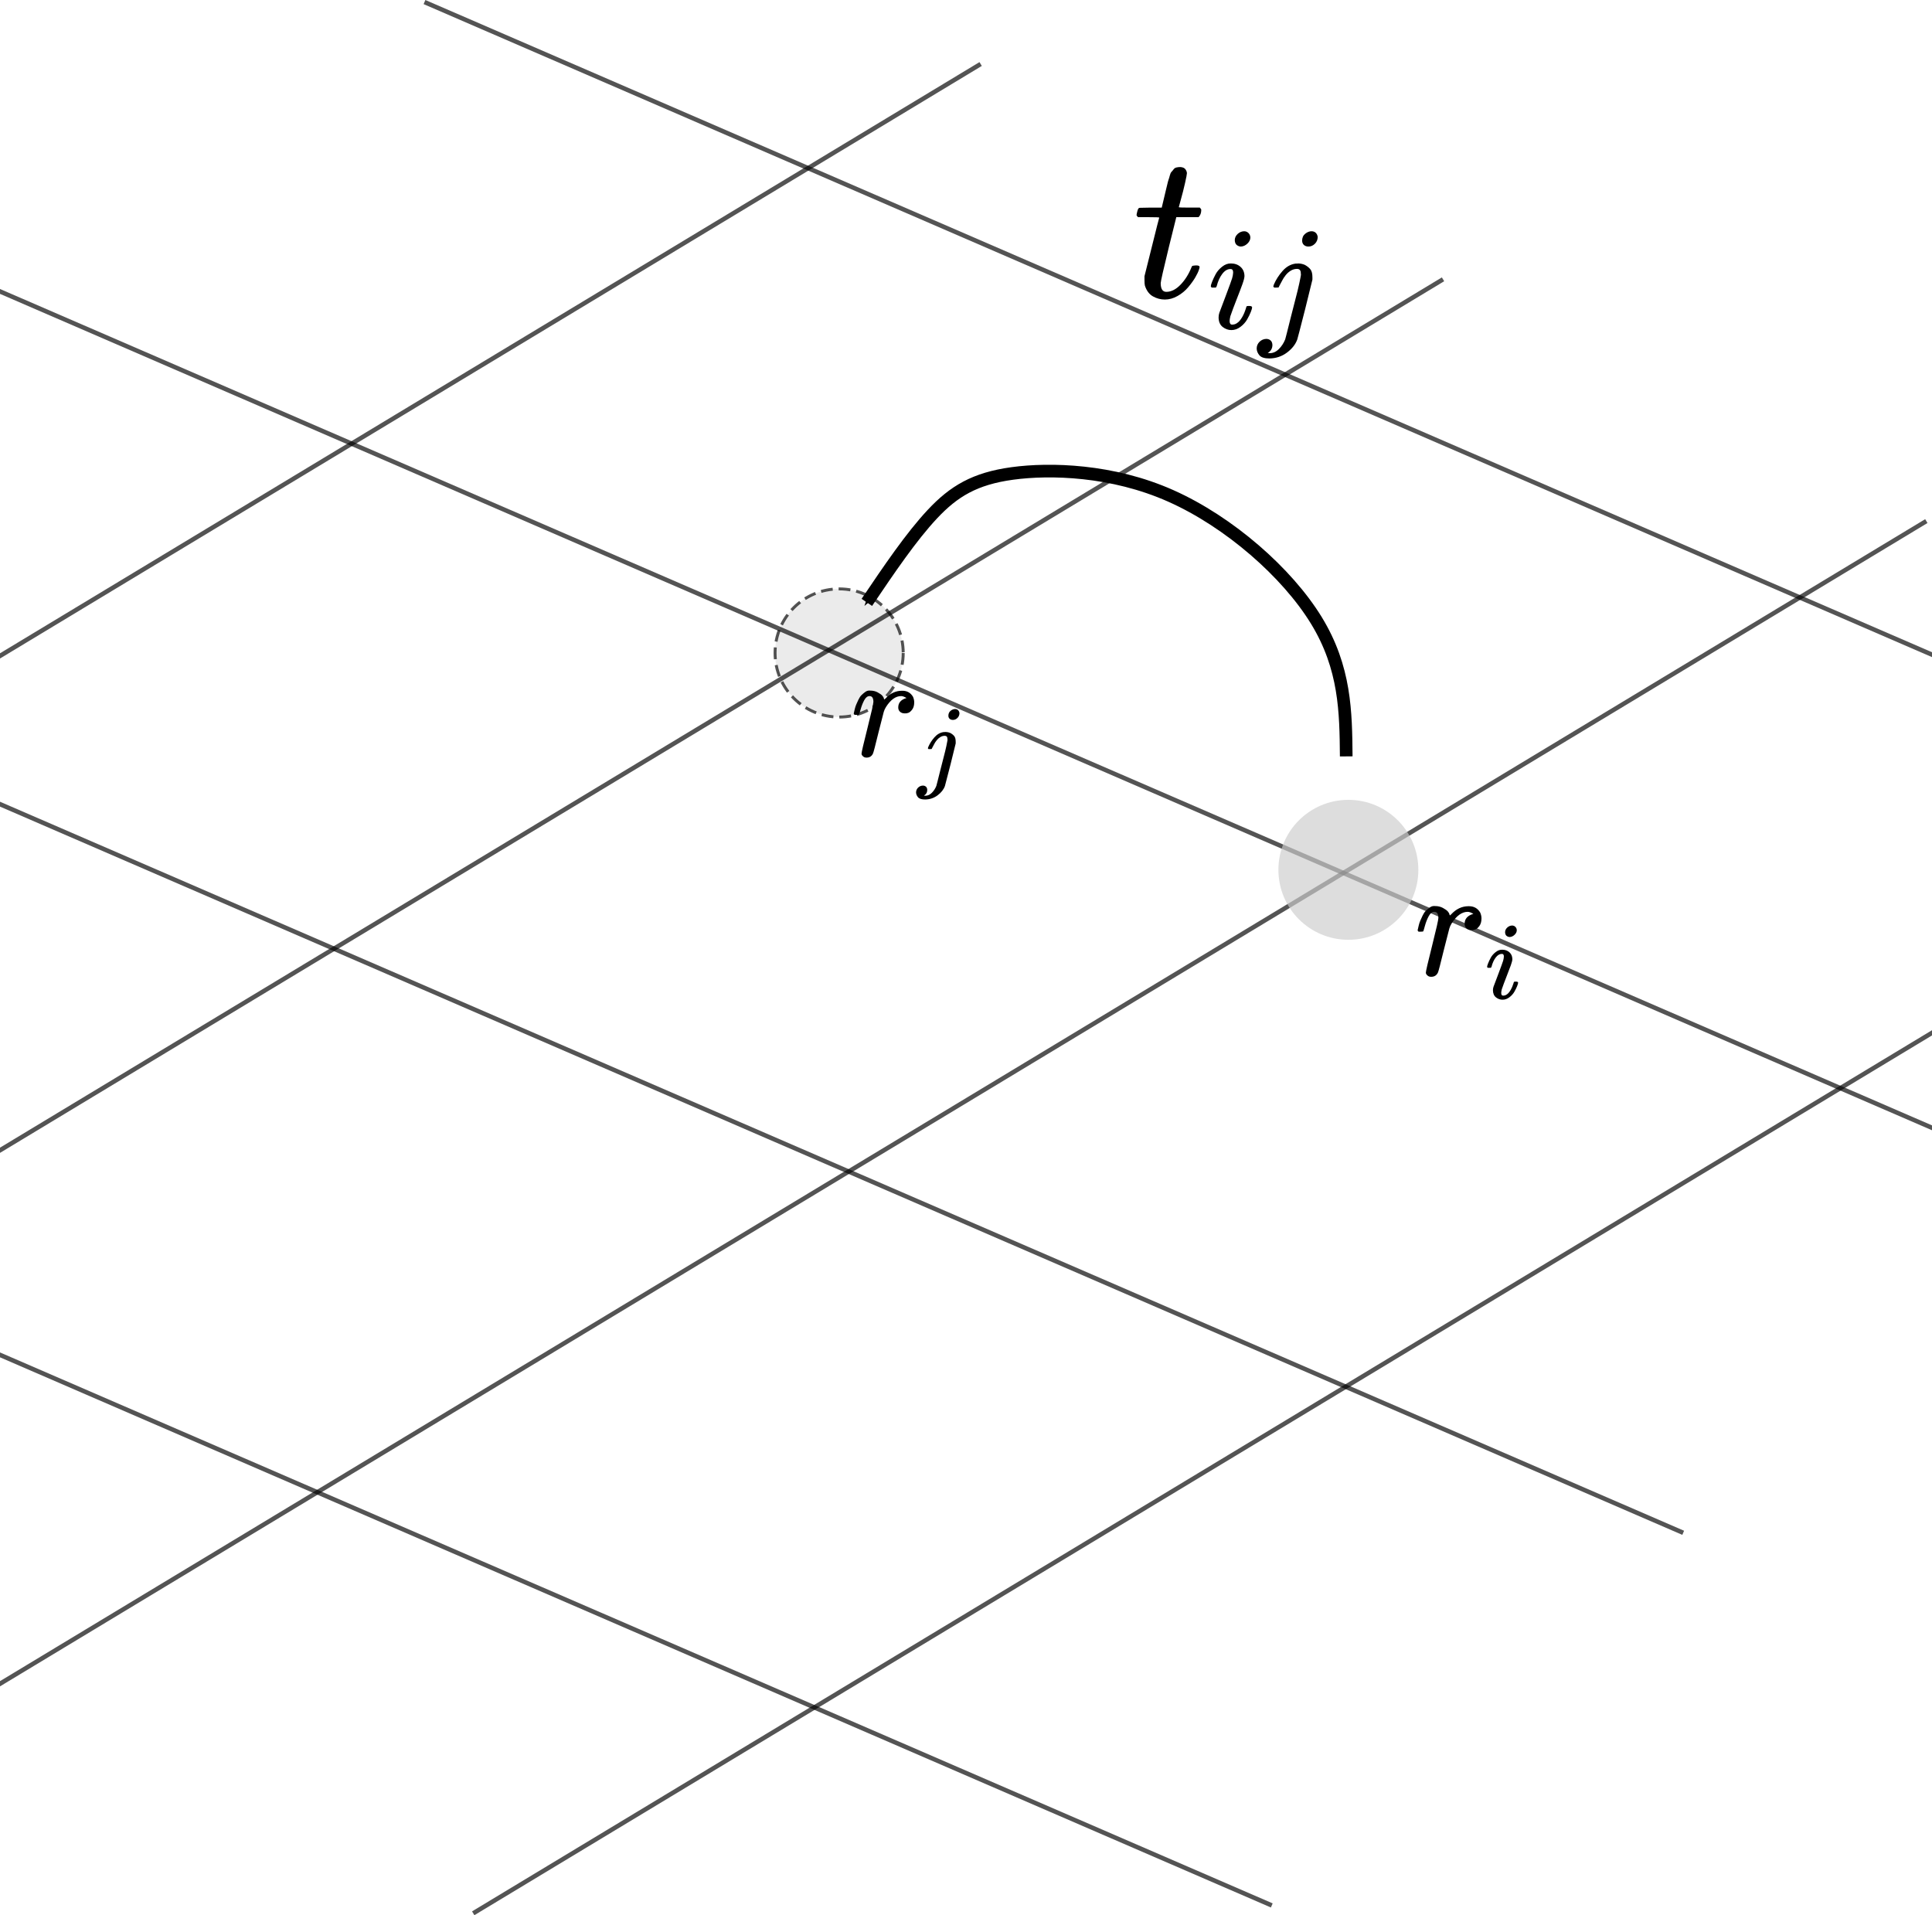 <?xml version="1.0" encoding="UTF-8" standalone="no"?>
<svg
   xmlns:dc="http://purl.org/dc/elements/1.1/"
   xmlns:cc="http://creativecommons.org/ns#"
   xmlns:rdf="http://www.w3.org/1999/02/22-rdf-syntax-ns#"
   xmlns:svg="http://www.w3.org/2000/svg"
   xmlns="http://www.w3.org/2000/svg"
   xmlns:xlink="http://www.w3.org/1999/xlink"
   xmlns:sodipodi="http://sodipodi.sourceforge.net/DTD/sodipodi-0.dtd"
   xmlns:inkscape="http://www.inkscape.org/namespaces/inkscape"
   inkscape:version="1.0 (4035a4fb49, 2020-05-01)"
   sodipodi:docname="tightbinding.svg"
   id="svg8"
   version="1.1"
   viewBox="0 0 86.288 85.537"
   height="142.562mm"
   width="143.813mm">
  <defs
     id="defs2">
    <marker
       inkscape:isstock="true"
       style="overflow:visible"
       id="Arrow1Mend"
       refX="0"
       refY="0"
       orient="auto"
       inkscape:stockid="Arrow1Mend">
      <path
         transform="matrix(-0.4,0,0,-0.4,-4,0)"
         style="fill:#000000;fill-opacity:1;fill-rule:evenodd;stroke:#000000;stroke-width:1pt;stroke-opacity:1"
         d="M 0,0 5,-5 -12.5,0 5,5 Z"
         id="path931" />
    </marker>
    <marker
       inkscape:isstock="true"
       style="overflow:visible"
       id="Arrow1Lend"
       refX="0"
       refY="0"
       orient="auto"
       inkscape:stockid="Arrow1Lend">
      <path
         transform="matrix(-0.8,0,0,-0.8,-10,0)"
         style="fill:#000000;fill-opacity:1;fill-rule:evenodd;stroke:#000000;stroke-width:1pt;stroke-opacity:1"
         d="M 0,0 5,-5 -12.5,0 5,5 Z"
         id="path925" />
    </marker>
    <inkscape:path-effect
       only_selected="false"
       apply_with_weight="true"
       apply_no_weight="true"
       helper_size="0"
       steps="2"
       weight="33.333"
       lpeversion="1"
       is_visible="true"
       id="path-effect920"
       effect="bspline" />
    <inkscape:path-effect
       only_selected="false"
       apply_with_weight="true"
       apply_no_weight="true"
       helper_size="0"
       steps="2"
       weight="33.333"
       lpeversion="1"
       is_visible="true"
       id="path-effect916"
       effect="bspline" />
    <inkscape:path-effect
       effect="bspline"
       id="path-effect912"
       is_visible="true"
       lpeversion="1"
       weight="33.333"
       steps="2"
       helper_size="0"
       apply_no_weight="true"
       apply_with_weight="true"
       only_selected="false" />
    <inkscape:path-effect
       only_selected="false"
       apply_with_weight="true"
       apply_no_weight="true"
       helper_size="0"
       steps="2"
       weight="33.333"
       lpeversion="1"
       is_visible="true"
       id="path-effect910"
       effect="bspline" />
    <inkscape:path-effect
       only_selected="false"
       apply_with_weight="true"
       apply_no_weight="true"
       helper_size="0"
       steps="2"
       weight="33.333"
       lpeversion="1"
       is_visible="true"
       id="path-effect908"
       effect="bspline" />
    <inkscape:path-effect
       only_selected="false"
       apply_with_weight="true"
       apply_no_weight="true"
       helper_size="0"
       steps="2"
       weight="33.333"
       lpeversion="1"
       is_visible="true"
       id="path-effect906"
       effect="bspline" />
    <inkscape:path-effect
       effect="bspline"
       id="path-effect872"
       is_visible="true"
       lpeversion="1"
       weight="33.333"
       steps="2"
       helper_size="0"
       apply_no_weight="true"
       apply_with_weight="true"
       only_selected="false" />
    <inkscape:path-effect
       effect="bspline"
       id="path-effect863"
       is_visible="true"
       lpeversion="1"
       weight="33.333"
       steps="2"
       helper_size="0"
       apply_no_weight="true"
       apply_with_weight="true"
       only_selected="false" />
    <inkscape:path-effect
       effect="bspline"
       id="path-effect854"
       is_visible="true"
       lpeversion="1"
       weight="33.333"
       steps="2"
       helper_size="0"
       apply_no_weight="true"
       apply_with_weight="true"
       only_selected="false" />
    <inkscape:path-effect
       only_selected="false"
       apply_with_weight="true"
       apply_no_weight="true"
       helper_size="0"
       steps="2"
       weight="33.333"
       lpeversion="1"
       is_visible="true"
       id="path-effect835"
       effect="bspline" />
    <path
       id="MJX-10-TEX-I-74"
       d="m 26,385 q -7,7 -7,10 0,4 3,16 3,12 5,14 2,5 9,5 7,0 51,1 h 53 l 19,80 q 3,11 7,29 4,18 7,26 3,8 6,20 3,12 8,17 5,5 10,12 5,7 14,9 9,2 18,2 18,-1 25,-11 7,-10 7,-19 0,-7 -9,-47 -9,-40 -20,-79 l -10,-37 q 0,-2 50,-2 h 51 q 7,-7 7,-11 0,-22 -13,-35 H 210 L 174,240 Q 135,80 135,68 q 0,-42 27,-42 35,0 68,34 33,34 53,84 2,6 5,7 3,1 15,2 h 4 q 15,0 15,-8 0,-3 -3,-12 Q 314,117 301,95 288,73 267,48 246,23 216,6 186,-11 155,-11 125,-11 98,4 71,19 59,56 57,64 57,83 v 18 l 35,140 q 35,141 36,142 0,2 -51,2 z" />
    <path
       id="MJX-10-TEX-I-69"
       d="m 184,600 q 0,24 19,42 19,18 44,19 18,0 30,-12 12,-12 13,-30 0,-23 -20,-42 -20,-19 -44,-20 -15,0 -28,10 -13,10 -14,33 z M 21,287 q 0,8 9,31 9,23 24,51 15,28 44,51 29,23 60,22 39,0 65,-23 26,-23 27,-62 0,-17 -14,-56 -14,-39 -40,-105 -26,-66 -42,-113 -5,-22 -5,-32 0,-25 17,-25 9,0 19,3 10,3 23,14 13,11 27,35 14,24 25,59 3,12 5,14 2,2 17,2 20,0 20,-10 0,-8 -9,-31 -9,-23 -25,-51 -16,-28 -45,-50 -29,-22 -62,-22 -32,0 -59,21 -27,21 -28,64 0,17 5,32 5,15 43,114 38,101 44,121 6,20 7,39 0,24 -17,24 h -2 q -30,0 -55,-33 -25,-33 -38,-84 -1,-1 -2,-3 -1,-2 -1,-3 0,-1 -2,-2 -2,-1 -3,-1 -1,0 -4,0 -3,0 -8,0 H 27 q -6,6 -6,9 z" />
    <path
       id="MJX-10-TEX-I-6A"
       d="m 297,596 q 0,31 21,48 21,17 43,17 17,0 28,-10 11,-10 14,-28 0,-28 -19,-47 -19,-19 -44,-19 -18,0 -30,10 -12,10 -13,29 z m -9,-220 q 0,29 -26,29 -22,0 -42,-12 -20,-12 -35,-31 -15,-19 -24,-37 -9,-18 -17,-32 l -7,-14 q -2,-1 -16,-1 h -14 q -6,6 -6,8 0,2 4,13 21,49 59,92 38,43 88,50 1,0 8,0 7,0 12,1 24,-1 44,-10 25,-14 38,-31 13,-17 13,-53 V 332 L 318,133 q -51,-200 -54,-208 -18,-50 -70,-89 -52,-39 -119,-40 -50,0 -68,21 -18,21 -19,46 0,27 19,46 19,19 46,20 17,0 29,-10 12,-10 13,-31 0,-36 -32,-55 6,-1 14,-1 34,0 62,28 28,28 43,66 l 11,42 q 11,43 26,104 15,61 32,125 17,64 27,111 10,47 11,57 0,7 -1,11 z" />
    <path
       id="MJX-10-TEX-N-A0"
       d="" />
    <path
       id="MJX-10-TEX-I-72"
       d="m 21,287 q 1,3 2,8 1,5 5,22 4,17 10,31 6,14 15,33 9,19 20,30 11,11 26,22 15,11 33,9 29,0 51,-12 22,-12 31,-22 9,-10 11,-20 2,-6 3,-6 1,0 8,7 48,52 111,52 h 3 q 48,0 72,-41 8,-19 8,-37 0,-30 -13,-48 -13,-18 -26,-23 -13,-5 -25,-4 -20,0 -32,11 -12,11 -12,29 0,48 56,64 -22,13 -36,13 -56,0 -103,-74 Q 229,315 224,298 219,281 190,165 156,25 151,16 138,-11 108,-11 95,-11 87,-5 79,1 76,7 q -3,6 -2,10 0,13 40,172 40,159 40,177 0,39 -26,39 -21,0 -36,-28 Q 77,349 68,316 59,283 57,280 55,278 41,278 H 27 q -6,6 -6,9 z" />
  </defs>
  <sodipodi:namedview
     scale-x="0.6"
     inkscape:window-maximized="1"
     inkscape:window-y="-11"
     inkscape:window-x="-11"
     inkscape:window-height="1046"
     inkscape:window-width="1920"
     fit-margin-bottom="0"
     fit-margin-right="-45"
     fit-margin-left="-70"
     fit-margin-top="0"
     inkscape:snap-global="true"
     showgrid="false"
     inkscape:document-rotation="0"
     inkscape:current-layer="layer1"
     inkscape:document-units="mm"
     inkscape:cy="245.93847"
     inkscape:cx="630.22227"
     inkscape:zoom="0.98994949"
     inkscape:pageshadow="2"
     inkscape:pageopacity="0.0"
     borderopacity="1.0"
     bordercolor="#666666"
     pagecolor="#ffffff"
     id="base" />
  <g
     transform="translate(-64.888,-20.683)"
     id="layer1"
     inkscape:groupmode="layer"
     inkscape:label="Layer 1">
    <path
       sodipodi:nodetypes="cc"
       inkscape:original-d="M 23.862869,63.434863 C 56.4717,77.551251 89.080455,91.66767 121.68925,105.78385"
       inkscape:path-effect="#path-effect835"
       id="path833"
       d="M 23.863,63.435 C 56.472,77.551 89.081,91.668 121.689,105.784"
       style="opacity:0.67;fill:none;stroke:#000000;stroke-width:0.2;stroke-linecap:butt;stroke-linejoin:miter;stroke-miterlimit:4;stroke-dasharray:none;stroke-opacity:1" />
    <path
       inkscape:path-effect="#path-effect854"
       inkscape:original-d="m 43.86516,47.497845 c 32.066209,13.881602 64.13242,27.763053 96.19862,41.64435"
       sodipodi:nodetypes="cc"
       style="opacity:0.67;fill:none;stroke:#000000;stroke-width:0.2;stroke-linecap:butt;stroke-linejoin:miter;stroke-miterlimit:4;stroke-dasharray:none;stroke-opacity:1"
       d="m 43.865,47.498 c 32.066,13.881 64.132,27.763 96.199,41.644"
       id="path833-4" />
    <path
       sodipodi:nodetypes="cc"
       style="opacity:0.67;fill:none;stroke:#000000;stroke-width:0.2;stroke-linecap:butt;stroke-linejoin:miter;stroke-miterlimit:4;stroke-dasharray:none;stroke-opacity:1"
       d="M 64.801,33.661 C 96.96,47.583 129.119,61.505 161.278,75.427"
       id="path833-5"
       inkscape:path-effect="#path-effect863"
       inkscape:original-d="M 64.800954,33.661321 C 96.960242,47.58299 129.11931,61.505009 161.27849,75.426627" />
    <path
       sodipodi:nodetypes="cc"
       style="opacity:0.67;fill:none;stroke:#000000;stroke-width:0.2;stroke-linecap:butt;stroke-linejoin:miter;stroke-miterlimit:4;stroke-dasharray:none;stroke-opacity:1"
       d="M 83.847,20.775 C 115.277,34.381 146.707,47.987 178.136,61.593"
       id="path833-7"
       inkscape:path-effect="#path-effect872"
       inkscape:original-d="M 83.846848,20.77464 C 115.27675,34.380585 146.70646,47.986833 178.13626,61.592702" />
    <path
       sodipodi:nodetypes="cc"
       style="opacity:0.67;fill:none;stroke:#000000;stroke-width:0.2;stroke-linecap:butt;stroke-linejoin:miter;stroke-miterlimit:4;stroke-dasharray:none;stroke-opacity:1"
       d="M 174.589,52.68 C 145.067,70.498 115.545,88.316 86.023,106.135"
       id="path833-9"
       inkscape:path-effect="#path-effect912"
       inkscape:original-d="M 174.58892,52.679851 C 145.06698,70.498441 115.54464,88.316242 86.022691,106.1346" />
    <path
       sodipodi:nodetypes="cc"
       inkscape:original-d="M 150.92322,43.95559 C 121.90985,61.46724 92.896089,78.978119 63.882699,96.489522"
       inkscape:path-effect="#path-effect910"
       id="path833-4-9"
       d="M 150.923,43.956 C 121.91,61.467 92.896,78.978 63.883,96.49"
       style="opacity:0.67;fill:none;stroke:#000000;stroke-width:0.2;stroke-linecap:butt;stroke-linejoin:miter;stroke-miterlimit:4;stroke-dasharray:none;stroke-opacity:1" />
    <path
       sodipodi:nodetypes="cc"
       inkscape:original-d="M 129.33747,33.158082 C 100.23107,50.725887 71.124282,68.292922 42.017851,85.860486"
       inkscape:path-effect="#path-effect908"
       id="path833-5-0"
       d="M 129.337,33.158 C 100.231,50.726 71.124,68.293 42.018,85.86"
       style="opacity:0.67;fill:none;stroke:#000000;stroke-width:0.2;stroke-linecap:butt;stroke-linejoin:miter;stroke-miterlimit:4;stroke-dasharray:none;stroke-opacity:1" />
    <path
       sodipodi:nodetypes="cc"
       inkscape:original-d="M 108.68604,23.541761 C 80.104108,40.793136 51.521951,58.044021 22.939827,75.294865"
       inkscape:path-effect="#path-effect906"
       id="path833-7-5"
       d="M 108.686,23.542 C 80.104,40.793 51.522,58.044 22.94,75.295"
       style="opacity:0.67;fill:none;stroke:#000000;stroke-width:0.2;stroke-linecap:butt;stroke-linejoin:miter;stroke-miterlimit:4;stroke-dasharray:none;stroke-opacity:1" />
    <path
       sodipodi:nodetypes="cccccc"
       inkscape:original-d="m 125.01428,54.465121 c -0.0182,-1.977394 -0.0366,-3.955055 -0.0554,-5.932979 -2.58262,-2.267638 -5.1654,-4.53545 -7.74851,-6.80357 -2.64562,-0.06273 -5.42613,-0.128936 -7.9375,-0.188989 -0.85097,0.518022 -1.78591,1.086699 -2.6907,1.636606 -1.00116,1.483101 -2.97894,4.411012 -2.97894,4.411012"
       inkscape:path-effect="#path-effect920"
       id="path918"
       d="m 125.014,54.465 c -0.018,-1.977 -0.037,-3.955 -1.337,-6.078 -1.301,-2.123 -3.883,-4.391 -6.498,-5.556 -2.614,-1.166 -5.395,-1.232 -7.076,-1.003 -1.681,0.229 -2.616,0.798 -3.569,1.814 -0.953,1.017 -1.938,2.474 -2.931,3.945"
       style="fill:none;stroke:#000000;stroke-width:0.565;stroke-linecap:butt;stroke-linejoin:miter;stroke-miterlimit:4;stroke-dasharray:none;stroke-opacity:1;marker-end:url(#Arrow1Mend)" />
    <circle
       r="3.125"
       cy="59.531"
       cx="125.11"
       id="path1284"
       style="opacity:0.67;fill:#cccccc;stroke:none;stroke-width:0.144;stroke-miterlimit:4;stroke-dasharray:none" />
    <g
       style="fill:#000000;stroke:#000000;stroke-width:0"
       id="g1355"
       data-mml-node="math"
       transform="matrix(0.005,0,0,-0.005,65.328,112.297)">
      <g
         transform="matrix(1.858,0,0,1.858,10029.147,15667.631)"
         id="g1325"
         data-mml-node="msub">
        <g
           id="g1313"
           data-mml-node="mi">
          <use
             height="100%"
             width="100%"
             y="0"
             x="0"
             id="use1311"
             xlink:href="#MJX-10-TEX-I-74" />
        </g>
        <g
           id="g1323"
           transform="matrix(0.707,0,0,0.707,361,-150)"
           data-mml-node="TeXAtom">
          <g
             id="g1317"
             data-mml-node="mi">
            <use
               height="100%"
               width="100%"
               y="0"
               x="0"
               id="use1315"
               xlink:href="#MJX-10-TEX-I-69" />
          </g>
          <g
             id="g1321"
             transform="translate(345)"
             data-mml-node="mi">
            <use
               height="100%"
               width="100%"
               y="0"
               x="0"
               id="use1319"
               xlink:href="#MJX-10-TEX-I-6A" />
          </g>
        </g>
      </g>
      <g
         id="g1329"
         transform="translate(946.3)"
         data-mml-node="mtext">
        <use
           height="100%"
           width="100%"
           y="0"
           x="0"
           id="use1327"
           xlink:href="#MJX-10-TEX-N-A0" />
      </g>
      <g
         id="g1339"
         transform="matrix(1.395,0,0,1.395,12545.536,9612.932)"
         data-mml-node="msub">
        <g
           id="g1333"
           data-mml-node="mi">
          <use
             height="100%"
             width="100%"
             y="0"
             x="0"
             id="use1331"
             xlink:href="#MJX-10-TEX-I-72" />
        </g>
        <g
           id="g1337"
           transform="matrix(0.707,0,0,0.707,451,-150)"
           data-mml-node="mi">
          <use
             height="100%"
             width="100%"
             y="0"
             x="0"
             id="use1335"
             xlink:href="#MJX-10-TEX-I-69" />
        </g>
      </g>
      <g
         id="g1343"
         transform="translate(1941.2)"
         data-mml-node="mtext">
        <use
           height="100%"
           width="100%"
           y="0"
           x="0"
           id="use1341"
           xlink:href="#MJX-10-TEX-N-A0" />
      </g>
      <g
         id="g1353"
         transform="matrix(1.321,0,0,1.321,7289.259,11901.469)"
         data-mml-node="msub">
        <g
           transform="translate(167.24,-250.86)"
           id="g1347"
           data-mml-node="mi">
          <use
             height="100%"
             width="100%"
             y="0"
             x="0"
             id="use1345"
             xlink:href="#MJX-10-TEX-I-72" />
        </g>
        <g
           id="g1351"
           transform="matrix(0.707,0,0,0.707,618.24,-400.86)"
           data-mml-node="mi">
          <use
             height="100%"
             width="100%"
             y="0"
             x="0"
             id="use1349"
             xlink:href="#MJX-10-TEX-I-6A" />
        </g>
      </g>
    </g>
    <circle
       style="opacity:0.67;fill:#000000;fill-opacity:0.117;stroke:#000000;stroke-width:0.132;stroke-miterlimit:4;stroke-dasharray:0.528, 0.264;stroke-dashoffset:0;stroke-opacity:1"
       id="path1284-9"
       cx="102.366"
       cy="49.846"
       r="2.862" />
  </g>
</svg>
